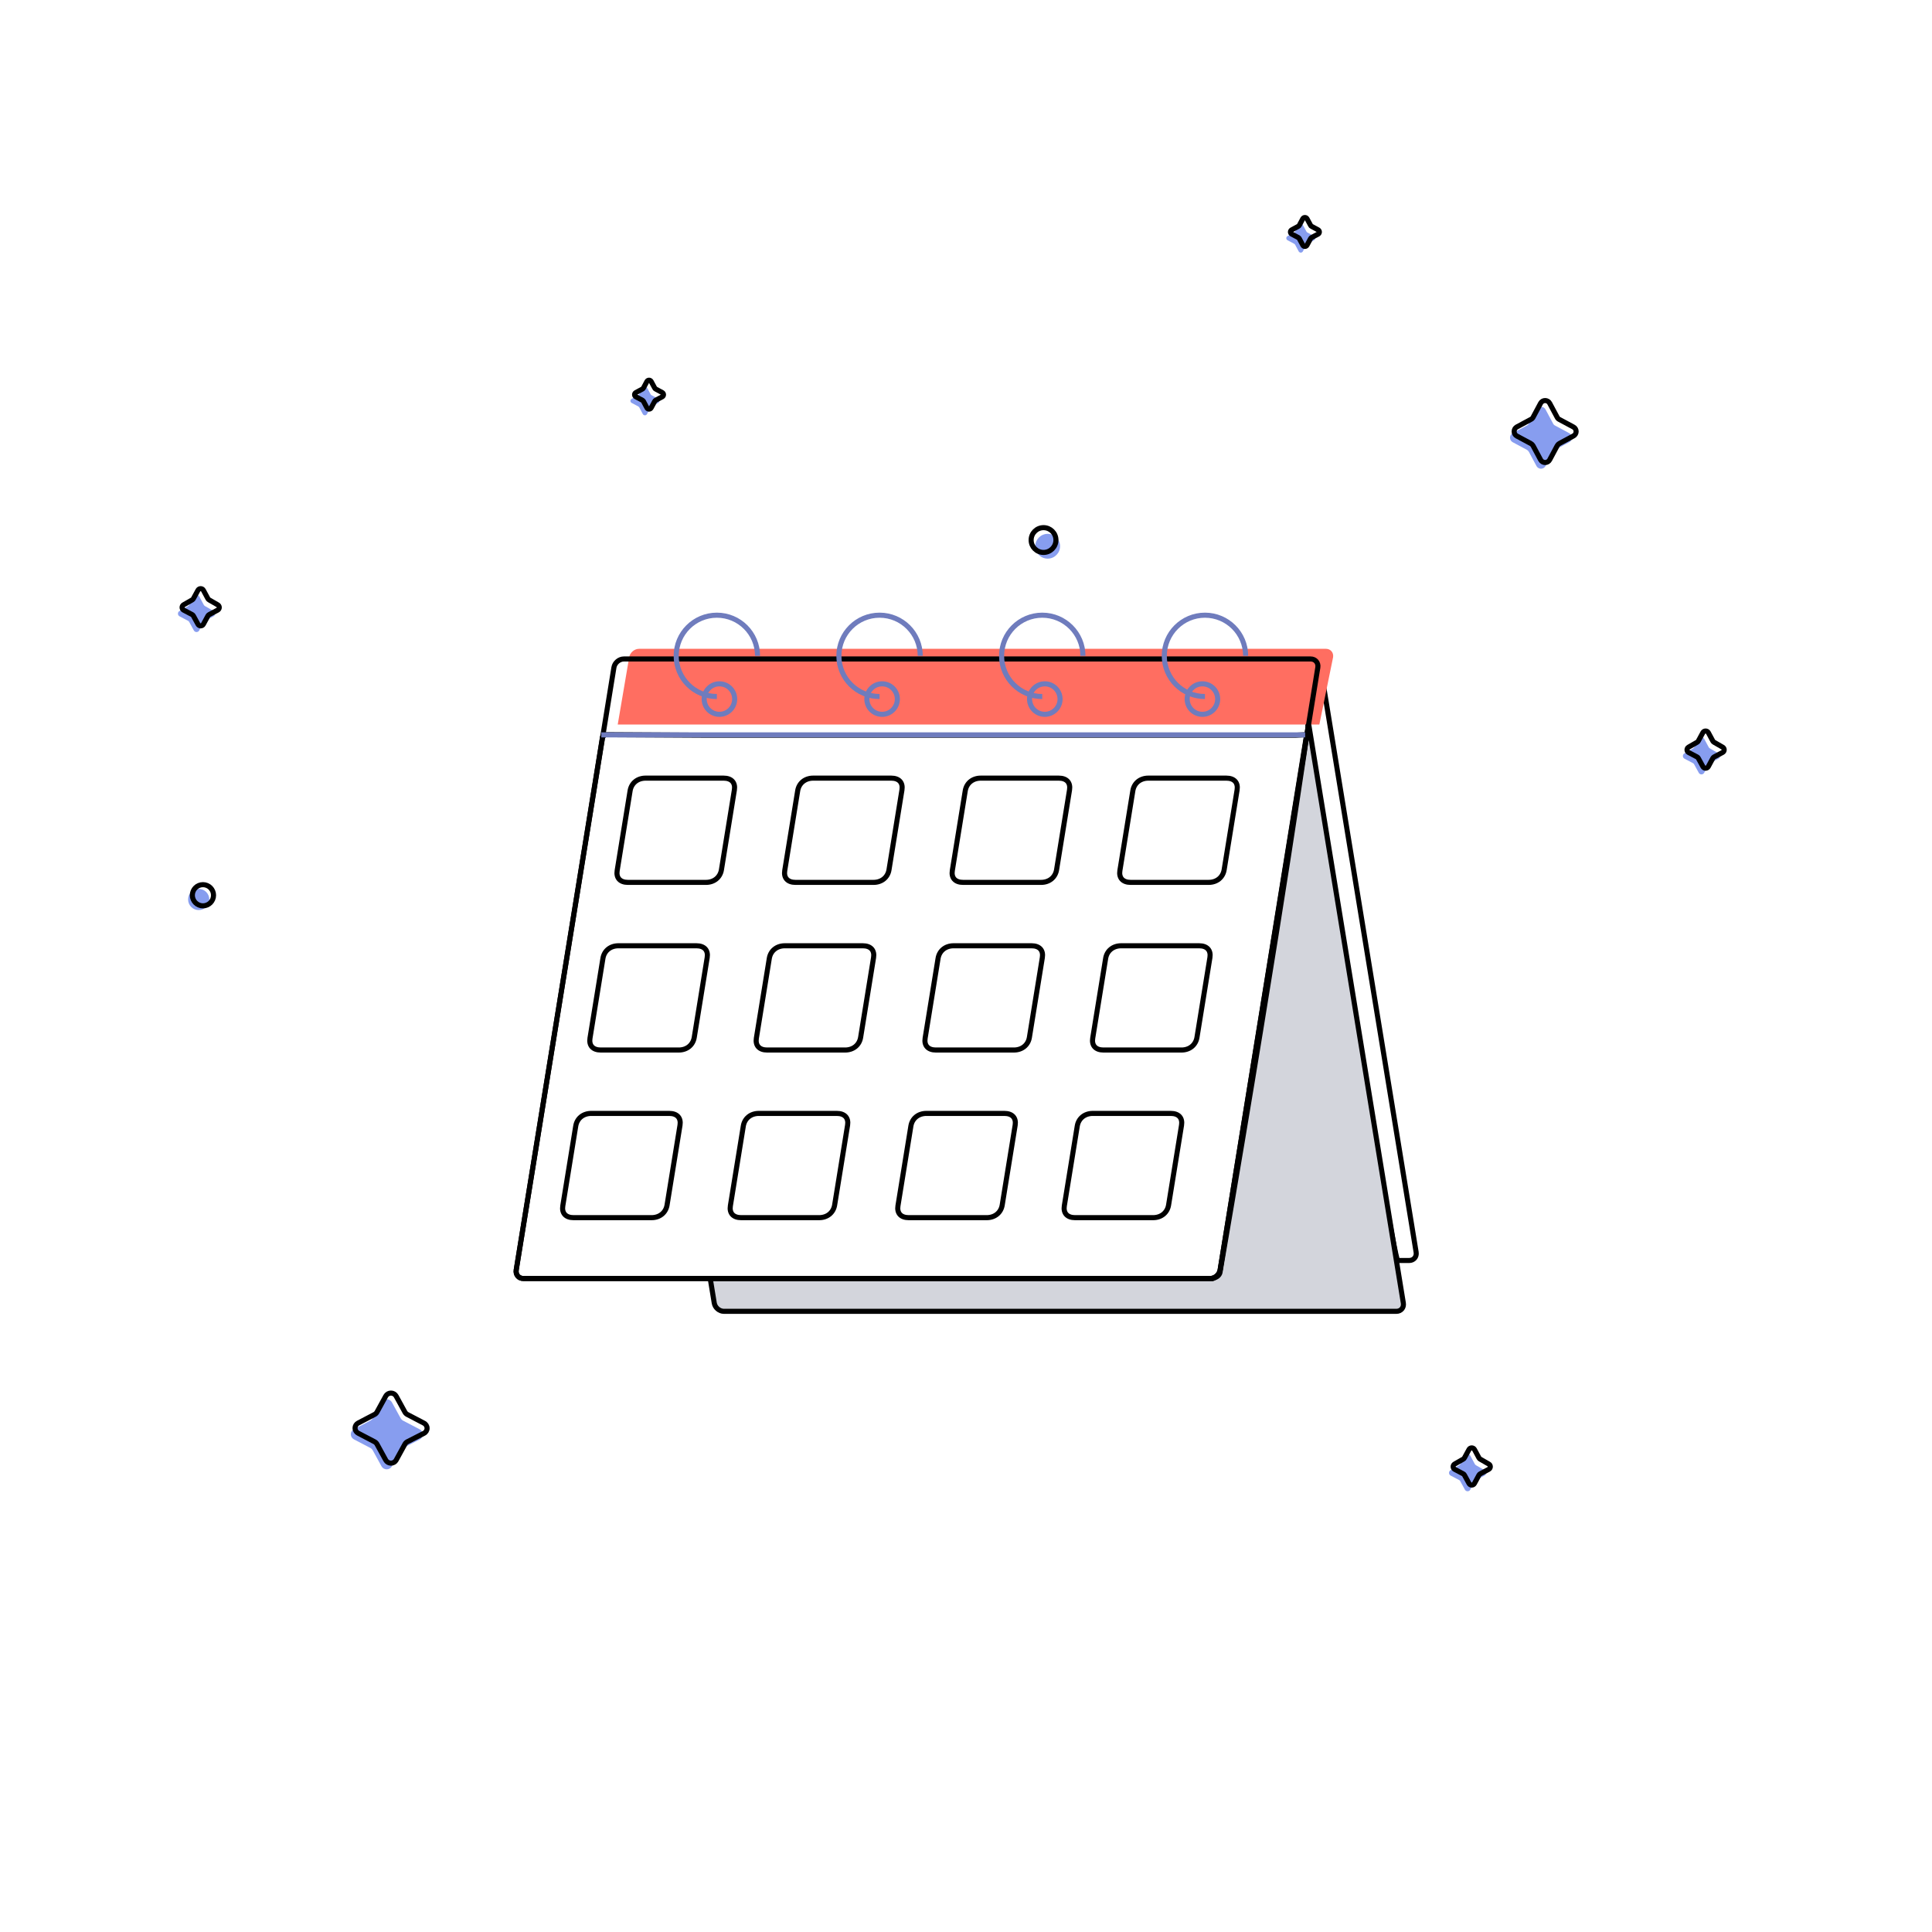 <?xml version="1.0" encoding="UTF-8"?>
<svg width="380px" height="380px" viewBox="0 0 380 380" version="1.1" xmlns="http://www.w3.org/2000/svg" xmlns:xlink="http://www.w3.org/1999/xlink">
    <g id="Illustrations/Light/empty_upcoming_screening" stroke="none" stroke-width="1" fill="none" fill-rule="evenodd">
        <g id="flattened" transform="translate(35, 42.781)">
            <g id="Group-6" transform="translate(167.813, 61)" fill-rule="nonzero">
                <circle id="Oval" fill="#879DEF" cx="3.251" cy="3.658" r="2.438"></circle>
                <circle id="Oval" stroke="#000000" cx="2.438" cy="2.438" r="2.438"></circle>
            </g>
            <g id="Group-5" transform="translate(2, 131.219)" fill-rule="nonzero">
                <path d="M4.167,2.917 C4.167,4.067 3.234,5 2.083,5 C0.933,5 0,4.067 0,2.917 C0,1.766 0.933,0.833 2.083,0.833 C3.234,0.833 4.167,1.766 4.167,2.917 L4.167,2.917 Z" id="Path" fill="#879DEF"></path>
                <path d="M5,2.083 C5,3.234 4.067,4.167 2.917,4.167 C1.766,4.167 0.833,3.234 0.833,2.083 C0.833,0.933 1.766,0 2.917,0 C4.067,0 5,0.933 5,2.083 L5,2.083 Z" id="Path" stroke="#000000"></path>
            </g>
            <g id="Group-7" transform="translate(0, 73)" fill-rule="nonzero">
                <path d="M5.33,3.432 C5.223,3.374 5.136,3.288 5.078,3.183 L4.189,1.528 C4.081,1.337 3.878,1.219 3.657,1.219 C3.436,1.219 3.233,1.337 3.125,1.528 L2.226,3.183 C2.175,3.29 2.09,3.377 1.985,3.432 L0.312,4.388 C0.119,4.495 0,4.696 0,4.914 C0,5.133 0.119,5.334 0.312,5.441 L1.985,6.321 C2.09,6.376 2.175,6.463 2.226,6.569 L3.125,8.215 C3.228,8.411 3.433,8.534 3.657,8.534 C3.881,8.534 4.086,8.411 4.189,8.215 L5.078,6.569 C5.136,6.464 5.223,6.378 5.33,6.321 L6.992,5.441 C7.191,5.339 7.315,5.136 7.315,4.914 C7.315,4.693 7.191,4.49 6.992,4.388 L5.33,3.432 Z" id="Path" fill="#879DEF"></path>
                <path d="M6.142,2.212 C6.036,2.155 5.949,2.069 5.891,1.964 L5.002,0.309 C4.894,0.118 4.69,0 4.47,0 C4.249,0 4.046,0.118 3.938,0.309 L3.039,1.964 C2.988,2.07 2.903,2.158 2.797,2.212 L1.125,3.169 C0.932,3.276 0.813,3.477 0.813,3.695 C0.813,3.914 0.932,4.115 1.125,4.221 L2.797,5.102 C2.903,5.156 2.988,5.244 3.039,5.35 L3.938,6.996 C4.041,7.192 4.246,7.315 4.47,7.315 C4.693,7.315 4.898,7.192 5.002,6.996 L5.891,5.35 C5.949,5.245 6.036,5.159 6.142,5.102 L7.805,4.221 C8.003,4.119 8.128,3.917 8.128,3.695 C8.128,3.474 8.003,3.271 7.805,3.169 L6.142,2.212 Z" id="Path" stroke="#000000"></path>
            </g>
            <g id="Group-7" transform="translate(250, 242)" fill-rule="nonzero">
                <path d="M5.33,3.432 C5.223,3.374 5.136,3.288 5.078,3.183 L4.189,1.528 C4.081,1.337 3.878,1.219 3.657,1.219 C3.436,1.219 3.233,1.337 3.125,1.528 L2.226,3.183 C2.175,3.29 2.09,3.377 1.985,3.432 L0.312,4.388 C0.119,4.495 0,4.696 0,4.914 C0,5.133 0.119,5.334 0.312,5.441 L1.985,6.321 C2.09,6.376 2.175,6.463 2.226,6.569 L3.125,8.215 C3.228,8.411 3.433,8.534 3.657,8.534 C3.881,8.534 4.086,8.411 4.189,8.215 L5.078,6.569 C5.136,6.464 5.223,6.378 5.33,6.321 L6.992,5.441 C7.191,5.339 7.315,5.136 7.315,4.914 C7.315,4.693 7.191,4.49 6.992,4.388 L5.33,3.432 Z" id="Path" fill="#879DEF"></path>
                <path d="M6.142,2.212 C6.036,2.155 5.949,2.069 5.891,1.964 L5.002,0.309 C4.894,0.118 4.69,0 4.47,0 C4.249,0 4.046,0.118 3.938,0.309 L3.039,1.964 C2.988,2.07 2.903,2.158 2.797,2.212 L1.125,3.169 C0.932,3.276 0.813,3.477 0.813,3.695 C0.813,3.914 0.932,4.115 1.125,4.221 L2.797,5.102 C2.903,5.156 2.988,5.244 3.039,5.35 L3.938,6.996 C4.041,7.192 4.246,7.315 4.47,7.315 C4.693,7.315 4.898,7.192 5.002,6.996 L5.891,5.35 C5.949,5.245 6.036,5.159 6.142,5.102 L7.805,4.221 C8.003,4.119 8.128,3.917 8.128,3.695 C8.128,3.474 8.003,3.271 7.805,3.169 L6.142,2.212 Z" id="Path" stroke="#000000"></path>
            </g>
            <g id="Group-7" transform="translate(296, 101)" fill-rule="nonzero">
                <path d="M5.33,3.432 C5.223,3.374 5.136,3.288 5.078,3.183 L4.189,1.528 C4.081,1.337 3.878,1.219 3.657,1.219 C3.436,1.219 3.233,1.337 3.125,1.528 L2.226,3.183 C2.175,3.29 2.09,3.377 1.985,3.432 L0.312,4.388 C0.119,4.495 0,4.696 0,4.914 C0,5.133 0.119,5.334 0.312,5.441 L1.985,6.321 C2.09,6.376 2.175,6.463 2.226,6.569 L3.125,8.215 C3.228,8.411 3.433,8.534 3.657,8.534 C3.881,8.534 4.086,8.411 4.189,8.215 L5.078,6.569 C5.136,6.464 5.223,6.378 5.33,6.321 L6.992,5.441 C7.191,5.339 7.315,5.136 7.315,4.914 C7.315,4.693 7.191,4.49 6.992,4.388 L5.33,3.432 Z" id="Path" fill="#879DEF"></path>
                <path d="M6.142,2.212 C6.036,2.155 5.949,2.069 5.891,1.964 L5.002,0.309 C4.894,0.118 4.69,0 4.47,0 C4.249,0 4.046,0.118 3.938,0.309 L3.039,1.964 C2.988,2.07 2.903,2.158 2.797,2.212 L1.125,3.169 C0.932,3.276 0.813,3.477 0.813,3.695 C0.813,3.914 0.932,4.115 1.125,4.221 L2.797,5.102 C2.903,5.156 2.988,5.244 3.039,5.35 L3.938,6.996 C4.041,7.192 4.246,7.315 4.47,7.315 C4.693,7.315 4.898,7.192 5.002,6.996 L5.891,5.35 C5.949,5.245 6.036,5.159 6.142,5.102 L7.805,4.221 C8.003,4.119 8.128,3.917 8.128,3.695 C8.128,3.474 8.003,3.271 7.805,3.169 L6.142,2.212 Z" id="Path" stroke="#000000"></path>
            </g>
            <g id="Group-8" transform="translate(34, 231.219)" fill-rule="nonzero">
                <path d="M13.514,7.114 L10.287,5.426 C10.085,5.319 9.918,5.157 9.809,4.959 L8.08,1.81 C7.877,1.444 7.486,1.216 7.061,1.216 C6.635,1.216 6.244,1.444 6.042,1.81 L4.313,4.959 C4.203,5.157 4.037,5.319 3.834,5.426 L0.608,7.114 C0.233,7.311 0,7.693 0,8.108 C0,8.523 0.233,8.905 0.608,9.103 L3.834,10.79 C4.037,10.897 4.203,11.06 4.313,11.257 L6.042,14.407 C6.244,14.772 6.635,15 7.061,15 C7.486,15 7.877,14.772 8.08,14.407 L9.809,11.257 C9.918,11.06 10.085,10.897 10.287,10.79 L13.514,9.148 C13.913,8.959 14.167,8.564 14.167,8.131 C14.167,7.698 13.913,7.302 13.514,7.114 L13.514,7.114 Z" id="Path" fill="#879DEF"></path>
                <path d="M14.347,5.897 L11.12,4.21 C10.918,4.103 10.752,3.94 10.642,3.743 L8.913,0.593 C8.711,0.228 8.32,0 7.894,0 C7.469,0 7.077,0.228 6.875,0.593 L5.146,3.743 C5.036,3.94 4.87,4.103 4.668,4.21 L1.441,5.897 C1.067,6.095 0.833,6.477 0.833,6.892 C0.833,7.307 1.067,7.689 1.441,7.886 L4.668,9.574 C4.87,9.681 5.036,9.843 5.146,10.041 L6.875,13.19 C7.077,13.556 7.469,13.784 7.894,13.784 C8.32,13.784 8.711,13.556 8.913,13.19 L10.642,10.041 C10.752,9.843 10.918,9.681 11.12,9.574 L14.347,7.932 C14.746,7.743 15,7.348 15,6.914 C15,6.481 14.746,6.086 14.347,5.897 L14.347,5.897 Z" id="Path" stroke="#000000"></path>
            </g>
            <g id="Group-9" transform="translate(218, 0)" fill-rule="nonzero">
                <path d="M5.449,3.651 L4.15,2.949 C4.065,2.912 3.997,2.844 3.96,2.759 L3.258,1.46 C3.174,1.311 3.016,1.219 2.845,1.219 C2.674,1.219 2.517,1.311 2.433,1.46 L1.74,2.759 C1.697,2.84 1.631,2.906 1.55,2.949 L0.251,3.651 C0.097,3.731 0,3.89 0,4.063 C0,4.237 0.097,4.396 0.251,4.476 L1.55,5.169 C1.627,5.217 1.692,5.282 1.74,5.358 L2.433,6.658 C2.512,6.812 2.672,6.909 2.845,6.909 C3.019,6.909 3.178,6.812 3.258,6.658 L3.96,5.358 C4.003,5.277 4.069,5.211 4.15,5.169 L5.449,4.476 C5.598,4.392 5.689,4.234 5.689,4.063 C5.689,3.893 5.598,3.735 5.449,3.651 Z" id="Path" fill="#879DEF"></path>
                <path d="M6.262,2.432 L4.962,1.73 C4.878,1.692 4.81,1.625 4.773,1.54 L4.071,0.24 C3.986,0.092 3.829,0 3.658,0 C3.487,0 3.33,0.092 3.245,0.24 L2.553,1.54 C2.51,1.621 2.444,1.687 2.363,1.73 L1.064,2.432 C0.91,2.512 0.813,2.671 0.813,2.844 C0.813,3.018 0.91,3.177 1.064,3.257 L2.363,3.949 C2.44,3.998 2.505,4.063 2.553,4.139 L3.245,5.439 C3.325,5.593 3.484,5.689 3.658,5.689 C3.832,5.689 3.991,5.593 4.071,5.439 L4.773,4.139 C4.815,4.058 4.881,3.992 4.962,3.949 L6.262,3.257 C6.41,3.173 6.502,3.015 6.502,2.844 C6.502,2.673 6.41,2.516 6.262,2.432 Z" id="Path" stroke="#000000"></path>
            </g>
            <g id="Group-9" transform="translate(89, 32)" fill-rule="nonzero">
                <path d="M5.449,3.651 L4.15,2.949 C4.065,2.912 3.997,2.844 3.96,2.759 L3.258,1.46 C3.174,1.311 3.016,1.219 2.845,1.219 C2.674,1.219 2.517,1.311 2.433,1.46 L1.74,2.759 C1.697,2.84 1.631,2.906 1.55,2.949 L0.251,3.651 C0.097,3.731 0,3.89 0,4.063 C0,4.237 0.097,4.396 0.251,4.476 L1.55,5.169 C1.627,5.217 1.692,5.282 1.74,5.358 L2.433,6.658 C2.512,6.812 2.672,6.909 2.845,6.909 C3.019,6.909 3.178,6.812 3.258,6.658 L3.96,5.358 C4.003,5.277 4.069,5.211 4.15,5.169 L5.449,4.476 C5.598,4.392 5.689,4.234 5.689,4.063 C5.689,3.893 5.598,3.735 5.449,3.651 Z" id="Path" fill="#879DEF"></path>
                <path d="M6.262,2.432 L4.962,1.73 C4.878,1.692 4.81,1.625 4.773,1.54 L4.071,0.24 C3.986,0.092 3.829,0 3.658,0 C3.487,0 3.33,0.092 3.245,0.24 L2.553,1.54 C2.51,1.621 2.444,1.687 2.363,1.73 L1.064,2.432 C0.91,2.512 0.813,2.671 0.813,2.844 C0.813,3.018 0.91,3.177 1.064,3.257 L2.363,3.949 C2.44,3.998 2.505,4.063 2.553,4.139 L3.245,5.439 C3.325,5.593 3.484,5.689 3.658,5.689 C3.832,5.689 3.991,5.593 4.071,5.439 L4.773,4.139 C4.815,4.058 4.881,3.992 4.962,3.949 L6.262,3.257 C6.41,3.173 6.502,3.015 6.502,2.844 C6.502,2.673 6.41,2.516 6.262,2.432 Z" id="Path" stroke="#000000"></path>
            </g>
            <g id="Group-10" transform="translate(262, 36)" fill-rule="nonzero">
                <path d="M11.651,6.419 L8.868,4.925 C8.694,4.841 8.554,4.701 8.47,4.527 L6.979,1.739 C6.8,1.418 6.462,1.219 6.095,1.219 C5.728,1.219 5.389,1.418 5.21,1.739 L3.719,4.527 C3.628,4.702 3.481,4.842 3.302,4.925 L0.519,6.419 C0.198,6.598 0,6.937 0,7.305 C0,7.673 0.198,8.012 0.519,8.191 L3.302,9.685 C3.478,9.782 3.623,9.927 3.719,10.103 L5.21,12.891 C5.389,13.212 5.728,13.411 6.095,13.411 C6.462,13.411 6.8,13.212 6.979,12.891 L8.47,10.103 C8.56,9.928 8.698,9.783 8.868,9.685 L11.651,8.191 C11.983,8.021 12.192,7.679 12.192,7.305 C12.192,6.931 11.983,6.589 11.651,6.419 Z" id="Path" fill="#879DEF"></path>
                <path d="M12.464,5.2 L9.681,3.706 C9.507,3.622 9.367,3.482 9.283,3.308 L7.792,0.52 C7.613,0.199 7.275,0 6.908,0 C6.541,0 6.202,0.199 6.023,0.52 L4.532,3.308 C4.44,3.483 4.294,3.623 4.114,3.706 L1.331,5.2 C1.011,5.379 0.813,5.718 0.813,6.086 C0.813,6.454 1.011,6.793 1.331,6.972 L4.114,8.466 C4.291,8.563 4.435,8.708 4.532,8.884 L6.023,11.672 C6.202,11.993 6.541,12.192 6.908,12.192 C7.275,12.192 7.613,11.993 7.792,11.672 L9.283,8.884 C9.372,8.709 9.511,8.564 9.681,8.466 L12.464,6.972 C12.796,6.802 13.005,6.46 13.005,6.086 C13.005,5.712 12.796,5.37 12.464,5.2 Z" id="Path" stroke="#000000"></path>
            </g>
            <path d="M224.441,86.831 L243.557,86.831 L226.69,86.831 C227.597,86.831 208.253,205.141 207.346,205.141 L205.096,205.141 C204.189,205.141 203.573,204.412 203.72,203.512 L222.531,88.461 C222.678,87.561 223.533,86.831 224.441,86.831 Z" id="Rectangle" stroke="#000000" transform="translate(223.628, 145.986) scale(-1, 1) translate(-223.628, -145.986) "></path>
            <path d="M142.242,208.719 C207.908,208.719 240.841,208.725 241.04,208.736 C240.866,209.797 240.606,211.389 240.258,213.512 C240.111,214.412 239.257,215.141 238.349,215.141 L106.1,215.141 C105.192,215.141 104.576,214.412 104.723,213.512 C113.005,162.862 119.216,124.875 123.356,99.55 C123.396,99.31 128.331,135.016 140.742,207.219 C140.774,207.409 140.765,207.805 141.242,208.219 C141.378,208.337 141.711,208.504 142.242,208.719 Z" id="Rectangle" stroke="#000000" fill="#D3D5DC" transform="translate(172.871, 157.345) scale(-1, 1) translate(-172.871, -157.345) "></path>
            <path d="M87.7,86.831 L107.228,86.831 L222.792,86.831 C223.719,86.831 224.348,87.583 224.198,88.51 L221.5,101.719 L83.5,101.719 L85.75,88.51 C85.9,87.583 86.774,86.831 87.7,86.831 Z" id="Rectangle"></path>
            <path d="M90.7,84.831 L110.228,84.831 L225.792,84.831 C226.719,84.831 227.348,85.583 227.198,86.51 L224.5,99.719 L86.5,99.719 L88.75,86.51 C88.9,85.583 89.774,84.831 90.7,84.831 Z" id="Rectangle" fill="#FF6E61"></path>
            <path d="M87.7,86.831 L107.228,86.831 L222.792,86.831 C223.719,86.831 224.348,87.583 224.198,88.51 L204.982,207.007 C204.832,207.934 203.959,208.685 203.032,208.685 L67.94,208.685 C67.014,208.685 66.384,207.934 66.534,207.007 L85.75,88.51 C85.9,87.583 86.774,86.831 87.7,86.831 Z" id="Rectangle" stroke="#000000"></path>
            <path d="M84,101.719 L104.228,101.831 L219.792,101.831 L222,101.719 L204.982,207.007 C204.832,207.934 203.959,208.685 203.032,208.685 L67.94,208.685 C67.014,208.685 66.384,207.934 66.534,207.007 L83.5,102.219 L84,101.719 Z" id="Rectangle" stroke="#000000"></path>
            <path d="M107.336,110.269 C108.085,110.269 108.686,110.483 109.06,110.901 C109.427,111.311 109.555,111.901 109.442,112.595 L109.442,112.595 L106.898,128.286 C106.777,129.03 106.417,129.652 105.888,130.087 C105.352,130.527 104.645,130.772 103.849,130.772 L103.849,130.772 L88.495,130.772 C87.746,130.772 87.145,130.558 86.771,130.14 C86.405,129.73 86.277,129.14 86.389,128.446 L86.389,128.446 L88.934,112.755 C89.055,112.011 89.414,111.389 89.944,110.954 C90.48,110.514 91.187,110.269 91.982,110.269 L91.982,110.269 Z" id="Path" stroke="#000000" fill-rule="nonzero"></path>
            <path d="M101.989,143.241 C102.738,143.241 103.339,143.455 103.714,143.873 C104.08,144.283 104.208,144.873 104.095,145.567 L104.095,145.567 L101.551,161.259 C101.43,162.002 101.071,162.624 100.541,163.059 C100.005,163.499 99.298,163.744 98.502,163.744 L98.502,163.744 L83.149,163.744 C82.399,163.744 81.799,163.53 81.424,163.112 C81.058,162.702 80.93,162.113 81.043,161.419 L81.043,161.419 L83.587,145.727 C83.708,144.983 84.067,144.361 84.597,143.927 C85.133,143.486 85.84,143.241 86.636,143.241 L86.636,143.241 Z" id="Path-Copy-5" stroke="#000000" fill-rule="nonzero"></path>
            <path d="M134.713,143.241 C135.462,143.241 136.063,143.455 136.438,143.873 C136.804,144.283 136.932,144.873 136.819,145.567 L136.819,145.567 L134.275,161.259 C134.154,162.002 133.795,162.624 133.265,163.059 C132.729,163.499 132.022,163.744 131.226,163.744 L131.226,163.744 L115.873,163.744 C115.123,163.744 114.523,163.53 114.148,163.112 C113.782,162.702 113.654,162.113 113.767,161.419 L113.767,161.419 L116.311,145.727 C116.432,144.983 116.791,144.361 117.321,143.927 C117.857,143.486 118.564,143.241 119.36,143.241 L119.36,143.241 Z" id="Path-Copy-5" stroke="#000000" fill-rule="nonzero"></path>
            <path d="M96.643,176.213 C97.392,176.213 97.993,176.427 98.367,176.846 C98.733,177.255 98.861,177.845 98.749,178.539 L98.749,178.539 L96.204,194.231 C96.083,194.975 95.724,195.597 95.194,196.031 C94.658,196.471 93.951,196.717 93.156,196.717 L93.156,196.717 L77.802,196.717 C77.053,196.717 76.452,196.502 76.078,196.084 C75.711,195.675 75.583,195.085 75.696,194.391 L75.696,194.391 L78.24,178.699 C78.361,177.955 78.72,177.333 79.25,176.899 C79.786,176.459 80.493,176.213 81.289,176.213 L81.289,176.213 Z" id="Path-Copy-10" stroke="#000000" fill-rule="nonzero"></path>
            <path d="M140.296,110.269 C141.045,110.269 141.646,110.483 142.02,110.901 C142.386,111.311 142.514,111.901 142.402,112.595 L142.402,112.595 L139.857,128.286 C139.737,129.03 139.377,129.652 138.848,130.087 C138.311,130.527 137.605,130.772 136.809,130.772 L136.809,130.772 L121.455,130.772 C120.706,130.772 120.105,130.558 119.731,130.14 C119.364,129.73 119.236,129.14 119.349,128.446 L119.349,128.446 L121.894,112.755 C122.014,112.011 122.374,111.389 122.903,110.954 C123.44,110.514 124.146,110.269 124.942,110.269 L124.942,110.269 Z" id="Path-Copy" stroke="#000000" fill-rule="nonzero"></path>
            <path d="M129.602,176.213 C130.351,176.213 130.952,176.427 131.326,176.846 C131.693,177.255 131.821,177.845 131.708,178.539 L131.708,178.539 L129.164,194.231 C129.043,194.975 128.684,195.597 128.154,196.031 C127.618,196.471 126.911,196.717 126.115,196.717 L126.115,196.717 L110.761,196.717 C110.012,196.717 109.411,196.502 109.037,196.084 C108.671,195.675 108.543,195.085 108.655,194.391 L108.655,194.391 L111.2,178.699 C111.321,177.955 111.68,177.333 112.21,176.899 C112.746,176.459 113.453,176.213 114.248,176.213 L114.248,176.213 Z" id="Path-Copy-11" stroke="#000000" fill-rule="nonzero"></path>
            <path d="M173.256,110.269 C174.005,110.269 174.606,110.483 174.98,110.901 C175.346,111.311 175.474,111.901 175.362,112.595 L175.362,112.595 L172.817,128.286 C172.696,129.03 172.337,129.652 171.807,130.087 C171.271,130.527 170.564,130.772 169.769,130.772 L169.769,130.772 L154.415,130.772 C153.666,130.772 153.065,130.558 152.691,130.14 C152.324,129.73 152.196,129.14 152.309,128.446 L152.309,128.446 L154.853,112.755 C154.974,112.011 155.333,111.389 155.863,110.954 C156.399,110.514 157.106,110.269 157.902,110.269 L157.902,110.269 Z" id="Path-Copy-2" stroke="#000000" fill-rule="nonzero"></path>
            <path d="M167.909,143.241 C168.658,143.241 169.259,143.455 169.633,143.873 C169.999,144.283 170.127,144.873 170.015,145.567 L170.015,145.567 L167.47,161.259 C167.35,162.002 166.99,162.624 166.461,163.059 C165.924,163.499 165.218,163.744 164.422,163.744 L164.422,163.744 L149.068,163.744 C148.319,163.744 147.718,163.53 147.344,163.112 C146.977,162.702 146.849,162.113 146.962,161.419 L146.962,161.419 L149.506,145.727 C149.627,144.983 149.987,144.361 150.516,143.927 C151.053,143.486 151.759,143.241 152.555,143.241 L152.555,143.241 Z" id="Path-Copy-7" stroke="#000000" fill-rule="nonzero"></path>
            <path d="M162.562,176.213 C163.311,176.213 163.912,176.427 164.286,176.846 C164.653,177.255 164.781,177.845 164.668,178.539 L164.668,178.539 L162.123,194.231 C162.003,194.975 161.643,195.597 161.114,196.031 C160.577,196.471 159.871,196.717 159.075,196.717 L159.075,196.717 L143.721,196.717 C142.972,196.717 142.371,196.502 141.997,196.084 C141.631,195.675 141.503,195.085 141.615,194.391 L141.615,194.391 L144.16,178.699 C144.28,177.955 144.64,177.333 145.169,176.899 C145.706,176.459 146.412,176.213 147.208,176.213 L147.208,176.213 Z" id="Path-Copy-12" stroke="#000000" fill-rule="nonzero"></path>
            <path d="M195.286,176.213 C196.035,176.213 196.636,176.427 197.01,176.846 C197.377,177.255 197.505,177.845 197.392,178.539 L197.392,178.539 L194.847,194.231 C194.727,194.975 194.367,195.597 193.838,196.031 C193.301,196.471 192.595,196.717 191.799,196.717 L191.799,196.717 L176.445,196.717 C175.696,196.717 175.095,196.502 174.721,196.084 C174.355,195.675 174.227,195.085 174.339,194.391 L174.339,194.391 L176.884,178.699 C177.004,177.955 177.364,177.333 177.893,176.899 C178.43,176.459 179.136,176.213 179.932,176.213 L179.932,176.213 Z" id="Path-Copy-12" stroke="#000000" fill-rule="nonzero"></path>
            <path d="M206.215,110.269 C206.964,110.269 207.565,110.483 207.939,110.901 C208.306,111.311 208.434,111.901 208.321,112.595 L208.321,112.595 L205.777,128.286 C205.656,129.03 205.297,129.652 204.767,130.087 C204.231,130.527 203.524,130.772 202.728,130.772 L202.728,130.772 L187.374,130.772 C186.625,130.772 186.024,130.558 185.65,130.14 C185.284,129.73 185.156,129.14 185.268,128.446 L185.268,128.446 L187.813,112.755 C187.934,112.011 188.293,111.389 188.823,110.954 C189.359,110.514 190.066,110.269 190.861,110.269 L190.861,110.269 Z" id="Path-Copy-3" stroke="#000000" fill-rule="nonzero"></path>
            <path d="M200.869,143.241 C201.618,143.241 202.219,143.455 202.593,143.873 C202.959,144.283 203.087,144.873 202.975,145.567 L202.975,145.567 L200.43,161.259 C200.309,162.002 199.95,162.624 199.42,163.059 C198.884,163.499 198.177,163.744 197.381,163.744 L197.381,163.744 L182.028,163.744 C181.279,163.744 180.678,163.53 180.304,163.112 C179.937,162.702 179.809,162.113 179.922,161.419 L179.922,161.419 L182.466,145.727 C182.587,144.983 182.946,144.361 183.476,143.927 C184.012,143.486 184.719,143.241 185.515,143.241 L185.515,143.241 Z" id="Path-Copy-8" stroke="#000000" fill-rule="nonzero"></path>
            <line x1="83.265" y1="101.76" x2="221.712" y2="101.76" id="Path-37" stroke="#6F7CBD"></line>
            <g id="Group-4" transform="translate(98.188, 78.685)" stroke="#6F7CBD">
                <circle id="Oval" cx="8.312" cy="16.034" r="3"></circle>
                <path d="M7.812,15.534 C12.23,15.534 15.812,11.952 15.812,7.534 C15.812,3.116 12.23,-0.466 7.812,-0.466 C3.394,-0.466 -0.188,3.116 -0.188,7.534" id="Oval" transform="translate(7.812, 7.534) rotate(-90) translate(-7.812, -7.534) "></path>
            </g>
            <g id="Group-3" transform="translate(129.993, 78.685)" stroke="#6F7CBD">
                <circle id="Oval" cx="8.507" cy="16.034" r="3"></circle>
                <path d="M8.007,15.534 C12.425,15.534 16.007,11.952 16.007,7.534 C16.007,3.116 12.425,-0.466 8.007,-0.466 C3.589,-0.466 0.007,3.116 0.007,7.534" id="Oval" transform="translate(8.007, 7.534) rotate(-90) translate(-8.007, -7.534) "></path>
            </g>
            <g id="Group-2" transform="translate(161.798, 78.685)" stroke="#6F7CBD">
                <circle id="Oval" cx="8.702" cy="16.034" r="3"></circle>
                <path d="M8.202,15.534 C12.62,15.534 16.202,11.952 16.202,7.534 C16.202,3.116 12.62,-0.466 8.202,-0.466 C3.784,-0.466 0.202,3.116 0.202,7.534" id="Oval" transform="translate(8.202, 7.534) rotate(-90) translate(-8.202, -7.534) "></path>
            </g>
            <g id="Group" transform="translate(193.603, 78.685)" stroke="#6F7CBD">
                <circle id="Oval" cx="7.897" cy="16.034" r="3"></circle>
                <path d="M8.397,15.534 C12.815,15.534 16.397,11.952 16.397,7.534 C16.397,3.116 12.815,-0.466 8.397,-0.466 C3.979,-0.466 0.397,3.116 0.397,7.534" id="Oval" transform="translate(8.397, 7.534) rotate(-90) translate(-8.397, -7.534) "></path>
            </g>
        </g>
    </g>
</svg>
